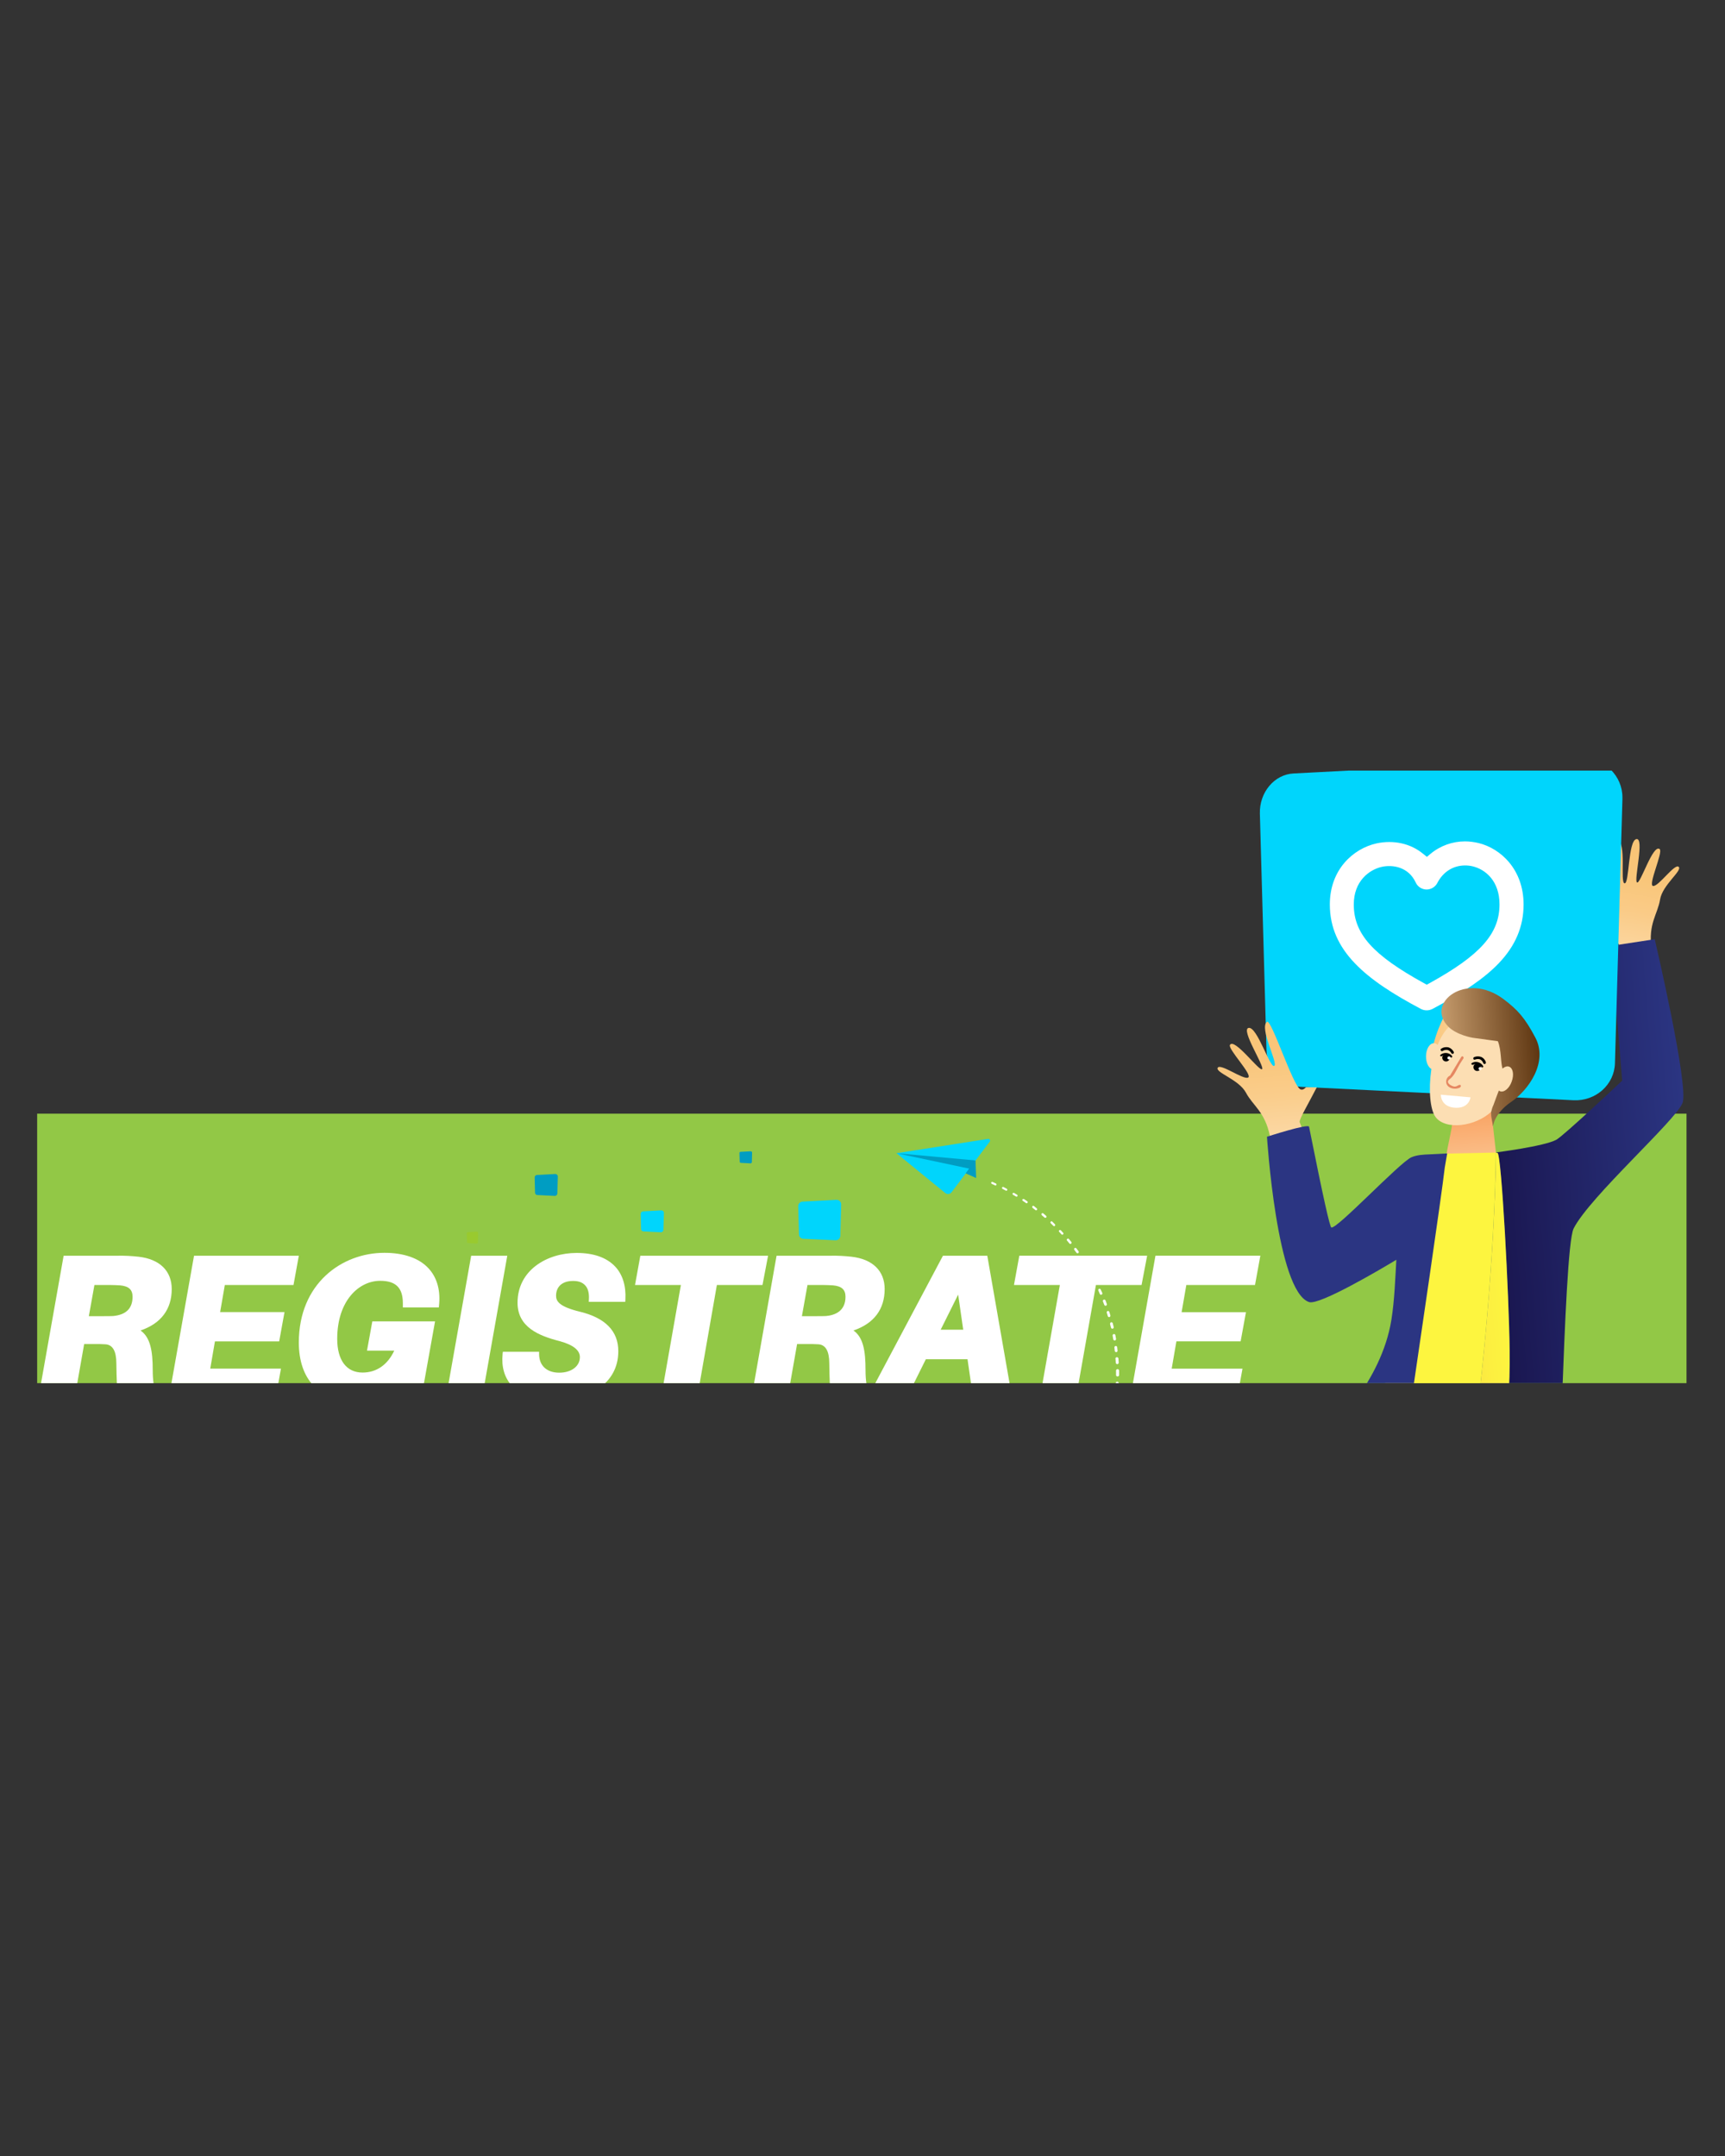 <?xml version="1.0" encoding="utf-8"?>
<!-- Generator: Adobe Illustrator 25.4.1, SVG Export Plug-In . SVG Version: 6.00 Build 0)  -->
<svg version="1.1" id="Layer_1" xmlns:serif="http://www.serif.com/"
	 xmlns="http://www.w3.org/2000/svg" xmlns:xlink="http://www.w3.org/1999/xlink" x="0px" y="0px" viewBox="0 0 1360.6 1700.8"
	 style="enable-background:new 0 0 1360.6 1700.8;" xml:space="preserve">
<rect x="0" y="0" width="1360.6" height="1700.8" fill="#333333" stroke="none"/>
<style type="text/css">
	.st0{fill:none;}
	.st1{clip-path:url(#SVGID_00000163781475120144171050000015609157525963964308_);}
	.st2{fill-rule:evenodd;clip-rule:evenodd;fill:#92C846;}
	.st3{fill:url(#SVGID_00000102524858272906900990000010043934992293161378_);}
	.st4{fill:#009DC2;}
	.st5{fill:#00D5FC;}
	.st6{fill:url(#SVGID_00000091001377333026155380000011268425347623435693_);}
	.st7{fill:url(#SVGID_00000058566649124950763650000001077755874796160908_);}
	.st8{fill:#FFFFFF;}
	.st9{fill:url(#SVGID_00000182527626416541558250000001076405415555560891_);}
	.st10{fill:url(#SVGID_00000007412989962909844490000015520512714285804451_);}
	.st11{fill:url(#SVGID_00000068676905406325208280000011816615031694975635_);}
	.st12{fill:url(#SVGID_00000097477547761503367210000003613203729686450567_);}
	.st13{fill:url(#SVGID_00000025402165766462430520000000629826270592657304_);}
	.st14{fill:url(#SVGID_00000126296208340571362820000000838357531685513406_);}
	.st15{fill:url(#SVGID_00000171700876899766258100000001991641326776540576_);}
	.st16{fill:url(#SVGID_00000112608704830181110660000013650499795862962059_);}
	.st17{fill:url(#SVGID_00000164475151065811230780000005726903865694629035_);}
	.st18{fill:#E58761;}
	.st19{fill:url(#SVGID_00000132810779176903048000000011059342450638606762_);}
	.st20{fill:url(#SVGID_00000000211668789624886450000016088024195514478235_);}
</style>
<g id="Artboard1" transform="matrix(0.978,0,0,0.979,12.29,-511.708)">
	<rect x="-12.6" y="1133.1" class="st0" width="1390.1" height="514.6"/>
	<g>
		<g>
			<defs>
				<rect id="SVGID_1_" x="17.4" y="1143.6" width="1330.2" height="493.6"/>
			</defs>
			<clipPath id="SVGID_00000019650204690914388040000001894098827923367320_">
				<use xlink:href="#SVGID_1_"  style="overflow:visible;"/>
			</clipPath>
			<g style="clip-path:url(#SVGID_00000019650204690914388040000001894098827923367320_);">
				<g transform="matrix(1.022,0,0,1.021,-12.041,-14.046)">
					<rect x="0.1" y="1404.6" class="st2" width="1363" height="224.1"/>
				</g>
				<g transform="matrix(1.022,0,0,1.021,-12.041,-14.046)">
					
						<linearGradient id="SVGID_00000120539357084831247790000016717084352672874160_" gradientUnits="userSpaceOnUse" x1="-1.022" y1="1.647243e-02" x2="-2.179328e-02" y2="1.647243e-02" gradientTransform="matrix(16.978 -98.872 98.873 16.978 1288.758 1190.519)">
						<stop  offset="0" style="stop-color:#FCDEB3"/>
						<stop  offset="0.21" style="stop-color:#FBD59D"/>
						<stop  offset="0.49" style="stop-color:#FACB87"/>
						<stop  offset="0.75" style="stop-color:#F9C67A"/>
						<stop  offset="1" style="stop-color:#F9C476"/>
					</linearGradient>
					<path style="fill:url(#SVGID_00000120539357084831247790000016717084352672874160_);" d="M1276.9,1271.3
						c0,0.8-0.3,6.6-0.9,15.3l28.6-1.5c-0.9-4.5-1.5-8.3-1.9-11.1c-2.6-19.4,4.9-26.8,6.8-38.4s17.8-22.8,14.7-25.8
						c-3.1-3-15.8,15.6-20.2,15.1c-4.3-0.5,8.1-26.8,5.2-29.1c-5.4-4.3-15.3,28.1-17.9,26.3s6.1-35.5-0.5-34.2s-5.5,35.5-9.3,34.9
						c-3.8-0.5,1.8-32.2-5.8-34.8c-4.1-1.4-2.9,54.6-7.7,59c-4.8,4.5-17.9-14.3-22.7-11.2C1240.4,1239.1,1277,1267.8,1276.9,1271.3z
						"/>
				</g>
				<g transform="matrix(1.022,0,0,1.021,-12.041,-14.046)">
					<path class="st4" d="M423.1,1453l14.5-0.8h0.1c1.1,0,2,0.9,2,2v0.1l-0.4,13.3c0,1-0.9,1.9-2,1.9h-0.1l-13.8-0.7
						c-1-0.1-1.7-0.9-1.7-1.9l-0.3-12C421.4,1454,422.1,1453.1,423.1,1453z"/>
				</g>
				<g transform="matrix(1.022,0,0,1.021,-12.041,-14.046)">
					<path class="st5" d="M506.8,1481.7l14.5-0.8h0.1c1.1,0,2,0.9,2,2v0.1l-0.4,13.3c0,1-0.9,1.9-2,1.9h-0.1l-13.8-0.7
						c-1-0.1-1.7-0.9-1.7-1.9l-0.3-12C505.1,1482.7,505.8,1481.8,506.8,1481.7z"/>
				</g>
				<g transform="matrix(1.022,0,0,1.021,-12.041,-14.046)">
					<path class="st5" d="M632.6,1474l26.8-1.4c0.1,0,0.2,0,0.3,0c2,0,3.6,1.6,3.6,3.6c0,0.1,0,0.1,0,0.2l-0.7,24.6
						c-0.1,1.9-1.7,3.5-3.6,3.5c-0.1,0-0.2,0-0.3,0l-25.5-1.2c-1.8-0.2-3.2-1.6-3.2-3.4l-0.6-22.1
						C629.3,1475.9,630.7,1474.2,632.6,1474z"/>
				</g>
				<g transform="matrix(1.022,0,0,1.021,-12.041,-14.046)">
					
						<linearGradient id="SVGID_00000128476092070641374640000005539695241380171170_" gradientUnits="userSpaceOnUse" x1="-1.022" y1="37.686" x2="-2.179328e-02" y2="37.686" gradientTransform="matrix(4.546129e-15 74.244 -74.244 4.546119e-15 3170.231 9472.09)">
						<stop  offset="0" style="stop-color:#99CA2F"/>
						<stop  offset="0.13" style="stop-color:#8FC62E"/>
						<stop  offset="0.34" style="stop-color:#74BC2D"/>
						<stop  offset="0.62" style="stop-color:#48AC2B"/>
						<stop  offset="0.94" style="stop-color:#0B9628"/>
						<stop  offset="1" style="stop-color:#009227"/>
					</linearGradient>
					<path style="fill:url(#SVGID_00000128476092070641374640000005539695241380171170_);" d="M368.6,1498.1l7.2-0.4l0,0
						c0.6,0,1,0.5,1,1v0.1l-0.2,7.3l0,0c0,0.6-0.5,1-1,1l0,0l-6.8-0.4c-0.5-0.1-0.9-0.5-0.8-1l-0.2-6.5
						C367.7,1498.7,368.1,1498.2,368.6,1498.1z"/>
				</g>
				<g transform="matrix(1.022,0,0,1.021,-12.041,-14.046)">
					<path class="st4" d="M583.9,1434.7l7.9-0.4c0,0,0,0,0.1,0c0.6,0,1.1,0.5,1.1,1.1c0,0,0,0,0,0.1l-0.2,7.3c0,0.6-0.5,1-1.1,1
						c0,0,0,0-0.1,0l-7.5-0.4c-0.5,0-0.9-0.5-0.9-1l-0.2-6.5C582.9,1435.2,583.3,1434.8,583.9,1434.7z"/>
				</g>
				<g transform="matrix(1.022,0,0,1.021,-12.041,-14.046)">
					
						<linearGradient id="SVGID_00000178913300336574275530000007136536700927263411_" gradientUnits="userSpaceOnUse" x1="-1.022" y1="2.529039e-02" x2="-2.179328e-02" y2="2.529039e-02" gradientTransform="matrix(-198.164 15.853 -15.853 -198.164 1129.767 1463.918)">
						<stop  offset="0" style="stop-color:#2B3582"/>
						<stop  offset="1" style="stop-color:#150E42"/>
					</linearGradient>
					<path style="fill:url(#SVGID_00000178913300336574275530000007136536700927263411_);" d="M1305.3,1266.9l-34.5,5.3l8.8,106.3
						c0,0-46.2,43.6-52,46.7c-9.6,5.2-47.8,10-47.8,10s0.9,0.2,1.2,0.2c3.2,0.3,9.1,113.3,9.6,155.6c0.2,15.8-0.3,28.2-1,37.6h42.6
						c2.1-55.4,4.8-124.9,9.1-133.4c12.6-24.9,80.5-85.2,85.9-99C1332.5,1383.1,1305.3,1266.9,1305.3,1266.9z"/>
				</g>
				<g transform="matrix(1.022,0,0,1.021,-12.041,-14.046)">
					<path class="st8" d="M124.3,1629H92.8l-0.2-1.7c-0.8-5.8-1.1-11.8-1.3-25.7c0-9.6-2.9-14.7-8.7-15c-2.9-0.2-5.6-0.2-8.5-0.2
						h-8.2l-7.5,42.6H29.8l19.9-112.3h42.8c5.5-0.1,11,0.2,16.4,0.8c16.6,1.9,26.1,11.2,26.1,25.5c0,16-8.5,27.2-24.6,32.7
						c7.8,5.5,9.6,16.3,9.6,31.2c0,8.4,1,14.6,3.1,19.3L124.3,1629z M69.6,1564.4h10.8c3.3,0,5.9,0,8.2-0.1
						c10.3-0.9,15.5-6,15.5-15.2c0-5.6-3-8.4-9.8-9c-2.1-0.1-4.8-0.3-8.1-0.3H74L69.6,1564.4z"/>
				</g>
				<g transform="matrix(1.022,0,0,1.021,-12.041,-14.046)">
					<path class="st8" d="M217,1629h-84.3l19.9-112.3h82.7l-4.2,23.1h-54.2l-3.7,21.4H224l-4.2,23.1h-50.7l-3.7,21.5h55.8L217,1629z
						"/>
				</g>
				<g transform="matrix(1.022,0,0,1.021,-12.041,-14.046)">
					<path class="st8" d="M278,1631.2c-26.7,0-42.7-17.2-42.7-46c0-46.5,33.9-70.8,67.5-70.8c15.3,0,27.4,4.2,34.8,12.2
						c6.4,6.9,9.3,16.3,8.5,27.5l-0.3,3.4h-28.4v-3.6c-0.1-12-5.7-17.4-17.9-17.4c-16.8,0-33.9,15.7-33.9,45.8
						c0,16.9,7.3,26.6,20,26.6c11,0,19.8-6.1,25-17.3h-21.5l4.2-23.1h49.5l-10.8,60.3h-23.3l0.7-11l-3,4.8
						C299.1,1628.6,290.4,1631.2,278,1631.2z"/>
				</g>
				<g transform="matrix(1.022,0,0,1.021,-12.041,-14.046)">
					<path class="st8" d="M379.9,1629h-28.5l19.9-112.3h28.5L379.9,1629z"/>
				</g>
				<g transform="matrix(1.022,0,0,1.021,-12.041,-14.046)">
					<path class="st8" d="M438,1631.2c-15.5,0-27.5-4.1-34.7-12c-5.7-6.3-8.2-14.7-7.2-24.9l0.2-1.8h28.6v1.9
						c0.1,9.1,6.1,14.6,15.9,14.6c9.6,0,16.3-5.1,16.3-12.3c0-5.5-5.4-9.7-16-12.6c-16.4-4.2-33.2-11-33.2-30.3
						c0-25.8,23.4-39.3,46.6-39.3c13.4,0,23.6,3.6,30.3,10.6c6,6.3,8.8,15.4,8.2,26.1l-0.1,1.9h-28.8l0.1-2.1c0.3-4.8-0.7-8.6-3-11
						s-5.3-3.4-9.5-3.4c-8.4,0-13.4,4.4-13.4,11.7c0,4.2,2.3,8.6,18.9,12.6c20.1,4.9,30.2,15.4,30.2,31.1
						C487.5,1618.9,461.9,1631.2,438,1631.2z"/>
				</g>
				<g transform="matrix(1.022,0,0,1.021,-12.041,-14.046)">
					<path class="st8" d="M549.6,1629h-28.5l15.7-89.2h-36.2l4.2-23.1h100.8l-4.4,23.1h-36L549.6,1629z"/>
				</g>
				<g transform="matrix(1.022,0,0,1.021,-12.041,-14.046)">
					<path class="st8" d="M686.9,1629h-31.4l-0.3-1.7c-0.8-5.8-1.1-11.8-1.3-25.7c0-9.6-2.9-14.7-8.7-15c-2.9-0.2-5.6-0.2-8.5-0.2
						h-8.2L621,1629h-28.5l19.8-112.3h42.8c5.5-0.1,11,0.2,16.4,0.8c16.6,1.9,26.1,11.2,26.1,25.5c0,16-8.5,27.2-24.6,32.7
						c7.8,5.5,9.5,16.3,9.5,31.2c0,8.4,1,14.6,3.1,19.3L686.9,1629z M632.3,1564.4H643c3.4,0,5.9,0,8.2-0.1
						c7.1-0.6,15.5-3.8,15.5-15.2c0-5.6-3-8.4-9.8-9c-2.1-0.1-4.8-0.3-8.1-0.3h-12.1L632.3,1564.4z"/>
				</g>
				<g transform="matrix(1.022,0,0,1.021,-12.041,-14.046)">
					<path class="st8" d="M798.2,1629h-30.8l-4.4-30.6h-32.9l-15.2,30.6H684l59.6-112.3h35L798.2,1629z M741.8,1575.1h17.8l-4-27.7
						L741.8,1575.1z"/>
				</g>
				<polygon class="st8" points="855.2,1649.2 826.1,1649.2 842.2,1558.1 805.2,1558.1 809.5,1534.5 912.6,1534.5 908.1,1558.1 
					871.3,1558.1 				"/>
				<polygon class="st8" points="985.2,1649.2 899,1649.2 919.3,1534.5 1003.9,1534.5 999.6,1558.1 944.2,1558.1 940.4,1580 
					992.3,1580 988,1603.5 936.2,1603.5 932.4,1625.5 989.5,1625.5 				"/>
				<g transform="matrix(1.022,0,0,1.021,-12.041,-14.046)">
					<path class="st5" d="M1020.4,1136.1l226.6-11.8c0.7,0,1.3-0.1,2-0.1c16.9,0,30.8,13.9,30.8,30.8c0,0.5,0,0.9,0,1.4l-5.9,208.4
						c-0.5,17-15.2,30-32.7,29.2l-215.2-10.6c-14.6-0.7-26.6-13.7-27.1-29l-5.2-186.6C993.2,1151.1,1005.1,1136.8,1020.4,1136.1z"/>
				</g>
				<g transform="matrix(1.022,0,0,1.021,-12.041,-14.046)">
					<path class="st8" d="M1048.9,1239.5c0,36.8,28.8,59.6,72,82.5c2.8,1.4,6.1,1.4,8.9,0c25.1-13.3,41.3-24.5,52.4-36.1
						c13.2-13.8,19.6-29,19.6-46.4c0-27.5-17.9-44.2-35.6-48.5c-3.5-0.8-7-1.3-10.6-1.3c-9.9,0-19.5,3.4-27.2,9.8l-2.9,2.4l-3-2.4
						c-9.9-8.2-23.4-11.1-36.8-8.2C1067.4,1195.4,1048.9,1211.9,1048.9,1239.5z M1067.8,1239.5c0-18.3,12-27.4,22.1-29.7
						c8.8-1.9,21.1,0.1,26.8,12.4c1.5,3.3,4.8,5.4,8.4,5.5c3.6,0,6.9-1.9,8.6-5.1c4.5-8.8,12.5-13.9,21.9-13.9c2,0,4.1,0.2,6.1,0.7
						c10.2,2.5,21.1,11.7,21.1,30c0,23.1-15,40-55.2,62.2l-2.2,1.2l-2.2-1.2C1082.8,1279.4,1067.8,1262.6,1067.8,1239.5z"/>
				</g>
				<g transform="matrix(1.022,0,0,1.021,-12.041,-14.046)">
					<path class="st8" d="M782.2,1460l2.6,1.2c0.1,0,0.2,0.1,0.3,0.1c0.3,0,0.6-0.2,0.7-0.5c0.2-0.4,0-0.9-0.4-1.1l-2.6-1.2
						c-0.4-0.2-0.9,0-1.1,0.4c0,0.1-0.1,0.2-0.1,0.3C781.7,1459.6,781.9,1459.9,782.2,1460L782.2,1460z"/>
				</g>
				<g transform="matrix(1.022,0,0,1.021,-12.041,-14.046)">
					<path class="st8" d="M790.7,1464l2.5,1.3c0.1,0.1,0.3,0.1,0.4,0.1c0.5,0,0.8-0.4,0.8-0.8c0-0.3-0.2-0.6-0.5-0.8l-2.5-1.3
						c-0.1-0.1-0.2-0.1-0.4-0.1c-0.3,0-0.6,0.2-0.7,0.4c-0.1,0.1-0.1,0.2-0.1,0.4C790.2,1463.6,790.4,1463.9,790.7,1464L790.7,1464z
						"/>
				</g>
				<g transform="matrix(1.022,0,0,1.021,-12.041,-14.046)">
					<path class="st8" d="M798.9,1468.6l2.4,1.4c0.1,0.1,0.2,0.1,0.4,0.1c0.5,0,0.8-0.4,0.8-0.8c0-0.3-0.1-0.5-0.3-0.7l-2.4-1.4
						c-0.1-0.1-0.3-0.1-0.5-0.1c-0.5,0-0.8,0.4-0.8,0.8C798.5,1468.1,798.7,1468.4,798.9,1468.6L798.9,1468.6z"/>
				</g>
				<g transform="matrix(1.022,0,0,1.021,-12.041,-14.046)">
					<path class="st8" d="M806.8,1473.5l2.3,1.6c0.1,0.1,0.3,0.2,0.5,0.2c0.5,0,0.9-0.4,0.9-0.9c0-0.3-0.1-0.6-0.4-0.7l-2.4-1.6
						c-0.2-0.1-0.4-0.2-0.6-0.2c-0.5,0-0.9,0.4-0.9,0.9C806.3,1473.1,806.5,1473.4,806.8,1473.5L806.8,1473.5z"/>
				</g>
				<g transform="matrix(1.022,0,0,1.021,-12.041,-14.046)">
					<path class="st8" d="M814.4,1479l2.2,1.7c0.4,0.3,0.9,0.2,1.2-0.2c0.3-0.4,0.2-0.9-0.2-1.2l-2.2-1.8c-0.2-0.1-0.3-0.2-0.5-0.2
						c-0.5,0-0.9,0.4-0.9,0.9C814.1,1478.5,814.2,1478.8,814.4,1479L814.4,1479z"/>
				</g>
				<g transform="matrix(1.022,0,0,1.021,-12.041,-14.046)">
					<path class="st8" d="M821.7,1484.8l2.1,1.8c0.2,0.1,0.4,0.2,0.6,0.2c0.5,0,0.9-0.4,0.9-0.9c0-0.3-0.1-0.5-0.3-0.7l-2.2-1.9
						c-0.2-0.1-0.4-0.2-0.6-0.2c-0.5,0-0.9,0.4-0.9,0.9C821.4,1484.4,821.5,1484.6,821.7,1484.8L821.7,1484.8z"/>
				</g>
				<g transform="matrix(1.022,0,0,1.021,-12.041,-14.046)">
					<path class="st8" d="M828.7,1491.1l2,2c0.2,0.2,0.4,0.3,0.6,0.3c0.5,0,0.9-0.4,0.9-0.9c0-0.2-0.1-0.5-0.3-0.7l-2-2
						c-0.2-0.2-0.4-0.3-0.6-0.3s-0.5,0.1-0.6,0.3c-0.2,0.2-0.3,0.4-0.3,0.6C828.4,1490.7,828.5,1490.9,828.7,1491.1L828.7,1491.1z"
						/>
				</g>
				<g transform="matrix(1.022,0,0,1.021,-12.041,-14.046)">
					<path class="st8" d="M835.3,1497.8l1.9,2.1c0.2,0.1,0.4,0.2,0.6,0.2c0.5,0,0.9-0.4,0.9-0.9c0-0.2,0-0.3-0.1-0.4l-1.9-2.1
						c-0.2-0.2-0.4-0.3-0.7-0.3c-0.5,0-0.9,0.4-0.9,0.9C835,1497.4,835.1,1497.6,835.3,1497.8L835.3,1497.8z"/>
				</g>
				<g transform="matrix(1.022,0,0,1.021,-12.041,-14.046)">
					<path class="st8" d="M841.5,1504.7l1.8,2.2c0.2,0.3,0.5,0.5,0.8,0.5c0.5,0,1-0.4,1-1c0-0.3-0.1-0.5-0.3-0.7l-1.8-2.2
						c-0.3-0.4-0.9-0.4-1.3-0.1C841.2,1503.8,841.1,1504.4,841.5,1504.7L841.5,1504.7z"/>
				</g>
				<g transform="matrix(1.022,0,0,1.021,-12.041,-14.046)">
					<path class="st8" d="M847.3,1512.1l1.7,2.3c0.2,0.2,0.5,0.4,0.8,0.4c0.5,0,1-0.4,1-1c0-0.2-0.1-0.4-0.2-0.6l-1.7-2.3
						c-0.2-0.2-0.5-0.4-0.8-0.4c-0.5,0-1,0.4-1,1C847.1,1511.7,847.2,1511.9,847.3,1512.1L847.3,1512.1z"/>
				</g>
				<g transform="matrix(1.022,0,0,1.021,-12.041,-14.046)">
					<path class="st8" d="M852.7,1519.7l1.5,2.4c0.2,0.3,0.5,0.5,0.9,0.5c0.5,0,1-0.4,1-1c0-0.2-0.1-0.4-0.2-0.6l-1.6-2.4
						c-0.2-0.3-0.5-0.4-0.8-0.4c-0.2,0-0.4,0.1-0.5,0.2c-0.3,0.2-0.4,0.5-0.4,0.8C852.5,1519.4,852.6,1519.5,852.7,1519.7
						L852.7,1519.7z"/>
				</g>
				<g transform="matrix(1.022,0,0,1.021,-12.041,-14.046)">
					<path class="st8" d="M857.7,1527.6l1.4,2.4c0.2,0.3,0.5,0.5,0.9,0.5c0.2,0,0.4,0,0.5-0.1c0.3-0.2,0.5-0.5,0.5-0.9
						c0-0.2,0-0.4-0.1-0.5l-1.4-2.5c-0.2-0.3-0.5-0.5-0.9-0.5c-0.2,0-0.4,0-0.5,0.1c-0.3,0.2-0.5,0.5-0.5,0.9
						C857.5,1527.2,857.6,1527.4,857.7,1527.6L857.7,1527.6z"/>
				</g>
				<g transform="matrix(1.022,0,0,1.021,-12.041,-14.046)">
					<path class="st8" d="M862.2,1535.8l1.3,2.5c0.2,0.3,0.5,0.6,0.9,0.6c0.2,0,0.3,0,0.5-0.1c0.5-0.3,0.7-0.9,0.5-1.4l-1.3-2.5
						c-0.2-0.3-0.5-0.5-0.9-0.5c-0.6,0-1,0.5-1,1C862.2,1535.5,862.2,1535.7,862.2,1535.8L862.2,1535.8z"/>
				</g>
				<g transform="matrix(1.022,0,0,1.021,-12.041,-14.046)">
					<path class="st8" d="M866.3,1544.3l1.1,2.6c0.2,0.5,0.9,0.8,1.4,0.5c0.4-0.2,0.6-0.5,0.6-1c0-0.1,0-0.3-0.1-0.4l-1.2-2.6
						c-0.2-0.5-0.8-0.8-1.4-0.5C866.2,1543.1,866,1543.7,866.3,1544.3L866.3,1544.3z"/>
				</g>
				<g transform="matrix(1.022,0,0,1.021,-12.041,-14.046)">
					<path class="st8" d="M869.9,1552.9l1,2.6c0.2,0.4,0.5,0.7,1,0.7c0.6,0,1.1-0.5,1.1-1.1c0-0.1,0-0.2-0.1-0.4l-1-2.7
						c-0.2-0.4-0.5-0.7-1-0.7c-0.6,0-1.1,0.5-1.1,1.1C869.8,1552.6,869.8,1552.8,869.9,1552.9L869.9,1552.9z"/>
				</g>
				<g transform="matrix(1.022,0,0,1.021,-12.041,-14.046)">
					<path class="st8" d="M872.9,1561.7l0.8,2.7c0.2,0.6,0.8,0.9,1.3,0.7c0.6-0.2,0.9-0.8,0.7-1.4l-0.8-2.7c-0.2-0.4-0.6-0.7-1-0.7
						c-0.6,0-1.1,0.5-1.1,1.1C872.9,1561.5,872.9,1561.6,872.9,1561.7L872.9,1561.7z"/>
				</g>
				<g transform="matrix(1.022,0,0,1.021,-12.041,-14.046)">
					<path class="st8" d="M875.5,1570.7l0.7,2.7c0.1,0.5,0.5,0.9,1.1,0.9s1.1-0.5,1.1-1.1c0-0.1,0-0.2-0.1-0.4l-0.7-2.8
						c-0.1-0.5-0.6-0.8-1.1-0.8c-0.1,0-0.2,0-0.3,0C875.7,1569.5,875.4,1570.1,875.5,1570.7L875.5,1570.7z"/>
				</g>
				<g transform="matrix(1.022,0,0,1.021,-12.041,-14.046)">
					<path class="st8" d="M877.5,1579.8l0.5,2.8c0.1,0.6,0.5,1,1.1,1s1.1-0.5,1.1-1.1c0-0.1,0-0.2,0-0.2l-0.5-2.8
						c-0.1-0.6-0.5-1-1.1-1s-1.1,0.5-1.1,1.1C877.5,1579.6,877.5,1579.7,877.5,1579.8L877.5,1579.8z"/>
				</g>
				<g transform="matrix(1.022,0,0,1.021,-12.041,-14.046)">
					<path class="st8" d="M878.9,1589.1l0.3,2.8c0.1,0.5,0.6,0.9,1.1,0.9c0.6,0,1.1-0.5,1.1-1.1l0,0l-0.3-2.8c-0.1-0.6-0.6-1-1.1-1
						C879.4,1587.9,878.9,1588.4,878.9,1589.1C878.9,1588.9,878.9,1589,878.9,1589.1L878.9,1589.1z"/>
				</g>
				<g transform="matrix(1.022,0,0,1.021,-12.041,-14.046)">
					<path class="st8" d="M879.8,1598.4l0.2,2.8c0.1,0.6,0.6,1.1,1.2,1.1c0.6-0.1,1.1-0.6,1.1-1.2l-0.2-2.8c0-0.1,0-0.2,0-0.3
						c0-0.7-0.5-1.2-1.2-1.2s-1.2,0.5-1.2,1.2C879.7,1598.1,879.8,1598.2,879.8,1598.4L879.8,1598.4z"/>
				</g>
				<g transform="matrix(1.022,0,0,1.021,-12.041,-14.046)">
					<path class="st8" d="M880.2,1607.7v2.8c0,0.1,0,0.2,0,0.3c0,0.7,0.5,1.2,1.2,1.2s1.2-0.5,1.2-1.2c0-0.1,0-0.2,0-0.3v-2.8
						c0-0.1,0-0.2,0-0.3c0-0.7-0.5-1.2-1.2-1.2s-1.2,0.5-1.2,1.2C880.1,1607.5,880.1,1607.6,880.2,1607.7z"/>
				</g>
				<g transform="matrix(1.022,0,0,1.021,-12.041,-14.046)">
					<path class="st8" d="M880,1617l-0.2,2.8c0,0.6,0.5,1.1,1.1,1.2c0.6,0,1.1-0.5,1.2-1.1l0.2-2.8c-0.1-0.6-0.6-1-1.2-1
						C880.5,1616.1,880.1,1616.5,880,1617L880,1617z"/>
				</g>
				<g transform="matrix(1.022,0,0,1.021,-12.041,-14.046)">
					<path class="st8" d="M879.2,1626.4l-0.3,2.8c0,0.1-0.1,0.3-0.1,0.4c0,0.7,0.5,1.2,1.2,1.2s1.2-0.5,1.2-1.2v-0.1l0.3-2.8
						c0.1-0.6-0.4-1.2-1-1.3C879.9,1625.3,879.3,1625.7,879.2,1626.4L879.2,1626.4z"/>
				</g>
				<g transform="matrix(1.022,0,0,1.021,-12.041,-14.046)">
					<path class="st4" d="M769.3,1441.5l0.5,13.8l-9.6-5.6L769.3,1441.5z"/>
				</g>
				<g transform="matrix(1.022,0,0,1.021,-12.041,-14.046)">
					<path class="st5" d="M706.9,1435.8l38.5,31.4c0.6,0.5,1.4,0.8,2.2,0.8c1.1,0,2.1-0.5,2.8-1.4l30.1-39.9
						c0.2-0.2,0.3-0.5,0.3-0.8c0-0.8-0.6-1.4-1.4-1.4c-0.1,0-0.1,0-0.2,0L706.9,1435.8z"/>
				</g>
				<g transform="matrix(1.022,0,0,1.021,-12.041,-14.046)">
					<path class="st4" d="M769.3,1441.5l-62.4-5.7l57.6,12.2l0.3,3.8L769.3,1441.5z"/>
				</g>
				<g transform="matrix(1.022,0,0,1.021,-12.041,-14.046)">
					<path class="st4" d="M761.5,1451.7l8.2,3.6l-5.3-7.4L761.5,1451.7z"/>
				</g>
				<g transform="matrix(1.022,0,0,1.021,-12.041,-14.046)">
					
						<linearGradient id="SVGID_00000178182250045579667630000009220643605296474802_" gradientUnits="userSpaceOnUse" x1="-1.022" y1="1.507586e-02" x2="-2.179328e-02" y2="1.507586e-02" gradientTransform="matrix(-8.099 -101.234 101.234 -8.099 994.596 1335.156)">
						<stop  offset="0" style="stop-color:#FCDEB3"/>
						<stop  offset="0.14" style="stop-color:#FBD8A5"/>
						<stop  offset="0.47" style="stop-color:#FACD8B"/>
						<stop  offset="0.77" style="stop-color:#F9C67C"/>
						<stop  offset="1" style="stop-color:#F9C476"/>
					</linearGradient>
					<path style="fill:url(#SVGID_00000178182250045579667630000009220643605296474802_);" d="M1030.1,1383.7
						c-1.5,1.6-2.9,2.4-4.4,1.7c-6-2.7-23-56-26.4-53.3c-6.4,4.9,9.1,33,5.7,34.8c-3.4,1.7-13.4-31-20.1-30
						c-6.7,0.9,12.4,30,10.6,32.5c-1.9,2.5-21.8-24.9-25.4-19.1c-2,3.1,18.3,23.9,14.3,25.8c-3.9,1.9-22-11.6-24-7.7
						c-1.9,3.8,16.7,9.2,22.3,19.6c5.5,10.4,15,15,18.9,34.2c0.5,2.8,1.1,6.6,1.8,11.1l27.5-7.8c-3.3-8-5.5-13.4-5.8-14.2
						c-0.7-1.9,7.6-15.9,13.5-27.5L1030.1,1383.7z"/>
				</g>
				<g transform="matrix(1.022,0,0,1.021,-12.041,-14.046)">
					
						<linearGradient id="SVGID_00000115478057064481784640000008747922559735689877_" gradientUnits="userSpaceOnUse" x1="-1.022" y1="-42.312" x2="-2.179328e-02" y2="-42.312" gradientTransform="matrix(4003.037 0 0 4003.028 20425.197 170906.344)">
						<stop  offset="0" style="stop-color:#2B3582"/>
						<stop  offset="1" style="stop-color:#150E42"/>
					</linearGradient>
					<path style="fill:url(#SVGID_00000115478057064481784640000008747922559735689877_);" d="M1189.8,1628.8
						c0.7-9.4,1.2-21.8,1-37.6c-0.5-42.3-6.4-155.3-9.6-155.6c-0.3,0-1.2-0.2-1.2-0.2s-0.2,76.5-13.4,193.5h23.2V1628.8z"/>
				</g>
				<g transform="matrix(1.022,0,0,1.021,-12.041,-14.046)">
					
						<linearGradient id="SVGID_00000011713854398694400840000014354090096482394521_" gradientUnits="userSpaceOnUse" x1="-1.022" y1="4.992109e-02" x2="-2.179328e-02" y2="4.992109e-02" gradientTransform="matrix(-104.151 8.332 -8.332 -104.151 1083.402 1545.508)">
						<stop  offset="0" style="stop-color:#FDF53F"/>
						<stop  offset="0.18" style="stop-color:#FCEF40"/>
						<stop  offset="0.44" style="stop-color:#F9DD44"/>
						<stop  offset="0.73" style="stop-color:#F3C14A"/>
						<stop  offset="1" style="stop-color:#ED9F51"/>
					</linearGradient>
					<path style="fill:url(#SVGID_00000011713854398694400840000014354090096482394521_);" d="M1189.8,1628.8
						c0.7-9.4,1.2-21.8,1-37.6c-0.5-42.3-6.4-155.3-9.6-155.6c-0.3,0-1.2-0.2-1.2-0.2s-0.2,76.5-13.4,193.5h23.2V1628.8z"/>
				</g>
				<g transform="matrix(1.022,0,0,1.021,-12.041,-14.046)">
					
						<linearGradient id="SVGID_00000070828912894080220380000008522527636198438530_" gradientUnits="userSpaceOnUse" x1="-1.022" y1="1.001417e-02" x2="-2.179328e-02" y2="1.001417e-02" gradientTransform="matrix(-6.192 -77.405 77.405 -6.192 1154.783 1400.848)">
						<stop  offset="0" style="stop-color:#FCDEB3"/>
						<stop  offset="1" style="stop-color:#F9A262"/>
					</linearGradient>
					<path style="fill:url(#SVGID_00000070828912894080220380000008522527636198438530_);" d="M1176.2,1401.2l3.8,34.1
						c0,0-21.7,45.1-35,40.1c-11.2-4.2-4.2-37.8-4.2-37.8s1.3-7.7,3.2-16.5c1.3-6.2,2.3-12.8,1.9-17.6
						C1144.7,1391.8,1176.2,1401.2,1176.2,1401.2z"/>
				</g>
				<g transform="matrix(1.022,0,0,1.021,-12.041,-14.046)">
					
						<linearGradient id="SVGID_00000045614824209914624680000001341769598825145995_" gradientUnits="userSpaceOnUse" x1="-1.022" y1="0.113" x2="-2.179328e-02" y2="0.113" gradientTransform="matrix(-43.724 3.498 -3.498 -43.724 1127.029 1363.145)">
						<stop  offset="0" style="stop-color:#FCDEB3"/>
						<stop  offset="1" style="stop-color:#F9C476"/>
					</linearGradient>
					<path style="fill:url(#SVGID_00000045614824209914624680000001341769598825145995_);" d="M1140.2,1325.6c0,0-11.3,20.2-11,36.5
						s4.6,27,4.6,27l37.1-52.1L1140.2,1325.6z"/>
				</g>
				<g transform="matrix(1.022,0,0,1.021,-12.041,-14.046)">
					
						<linearGradient id="SVGID_00000009587567106191253300000003935627863764057531_" gradientUnits="userSpaceOnUse" x1="-1.022" y1="-123.053" x2="-2.179328e-02" y2="-123.053" gradientTransform="matrix(122.424 0 0 122.424 10704.924 16424.027)">
						<stop  offset="0" style="stop-color:#FCDEB3"/>
						<stop  offset="1" style="stop-color:#F9C476"/>
					</linearGradient>
					<path style="fill:url(#SVGID_00000009587567106191253300000003935627863764057531_);" d="M1124.8,1359.2
						c-0.1,5.7,2.5,10.4,5.8,10.5s6.1-4.5,6.3-10.2s-2.4-10.4-5.8-10.5C1127.7,1348.9,1124.9,1353.4,1124.8,1359.2z"/>
				</g>
				<g transform="matrix(1.022,0,0,1.021,-12.041,-14.046)">
					
						<linearGradient id="SVGID_00000129925004370774775360000011084416631217349783_" gradientUnits="userSpaceOnUse" x1="-1.022" y1="-21.076" x2="-2.179328e-02" y2="-21.076" gradientTransform="matrix(2956.679 0 0 2956.673 47485.684 63687.516)">
						<stop  offset="0" style="stop-color:#FCDEB3"/>
						<stop  offset="1" style="stop-color:#F9C476"/>
					</linearGradient>
					<path style="fill:url(#SVGID_00000129925004370774775360000011084416631217349783_);" d="M1184.9,1343.8
						c0.9-0.3,4.5,46.9-8.3,59s-36.5,15-44.3,4.4c-8.6-11.8-5.2-62,14.3-74.1C1166.2,1321,1184.9,1343.8,1184.9,1343.8z"/>
				</g>
				<g transform="matrix(1.022,0,0,1.021,-12.041,-14.046)">
					
						<linearGradient id="SVGID_00000101790420202583083080000000962668244206890671_" gradientUnits="userSpaceOnUse" x1="-1.022" y1="6.374529e-02" x2="-2.179328e-02" y2="6.374529e-02" gradientTransform="matrix(-74.596 5.968 -5.968 -74.595 1137.62 1367.426)">
						<stop  offset="0" style="stop-color:#603813"/>
						<stop  offset="1.000000e-02" style="stop-color:#603813"/>
						<stop  offset="1" style="stop-color:#C69C6D"/>
					</linearGradient>
					<path style="fill:url(#SVGID_00000101790420202583083080000000962668244206890671_);" d="M1186.1,1314.3
						c11.1,8.4,16.7,14.6,25,30.3c10.2,19.3-5.4,41.4-19.1,50.7c-13.8,9.4-14.3,19.4-14.3,19.4l-1.1-6.1c-0.4-1.9-0.5-3.8-0.3-5.7
						c0.4-1.8,0.9-3.5,1.7-5.1c1-2.7,4.3-12,5.6-14.5c3.6-6.6,4.3-8,1.8-13.8c-1.9-4.5-0.9-14.7-3.9-22.1l-19.8-2.7
						c0,0-12.4-2-19.1-8.6C1123.6,1317.3,1156.6,1291.9,1186.1,1314.3z"/>
				</g>
				<g transform="matrix(1.022,0,0,1.021,-12.041,-14.046)">
					
						<linearGradient id="SVGID_00000057864725636960994990000002522264364055630992_" gradientUnits="userSpaceOnUse" x1="-1.022" y1="-94.847" x2="-2.179328e-02" y2="-94.847" gradientTransform="matrix(156.274 0 0 156.274 11228.367 16199.288)">
						<stop  offset="0" style="stop-color:#FCDEB3"/>
						<stop  offset="1" style="stop-color:#F9C476"/>
					</linearGradient>
					<path style="fill:url(#SVGID_00000057864725636960994990000002522264364055630992_);" d="M1181.2,1375.1
						c-2,5.4-1.1,10.6,2,11.8c3.1,1.2,7.3-2.2,9.2-7.6c2-5.4,1.1-10.6-2-11.8S1183.2,1369.8,1181.2,1375.1z"/>
				</g>
				<g transform="matrix(1.022,0,0,1.021,-12.041,-14.046)">
					<path class="st8" d="M1159.9,1391.7l-23.4-2.1c0,0-0.3,8.9,10,10.2C1159,1401.2,1159.9,1391.7,1159.9,1391.7z"/>
				</g>
				<g transform="matrix(1.022,0,0,1.021,-12.041,-14.046)">
					<path d="M1168.2,1368.2c-0.1,1.5-1.4,2.7-3,2.7s-3-1.3-3-3s1.3-3,3-3c0.1,0,0.2,0,0.3,0
						C1167.2,1365.1,1168.4,1366.6,1168.2,1368.2z"/>
				</g>
				<g transform="matrix(1.022,0,0,1.021,-12.041,-14.046)">
					<path d="M1143.6,1360.2c0,0.1,0,0.1,0,0.2c0,1.6-1.3,3-3,3c-1.6,0-3-1.3-3-3c0-1.6,1.2-2.9,2.8-3
						C1142.1,1357.4,1143.5,1358.6,1143.6,1360.2z"/>
				</g>
				<g transform="matrix(1.022,0,0,1.021,-12.041,-14.046)">
					<path d="M1162.6,1361.9c0.3,0.1,0.6,0.1,0.9,0c1.2-0.5,2.7-0.6,3.9-0.2c1.2,0.6,2.2,1.7,2.6,3c0.2,0.4,0.5,0.7,1,0.7
						c0.1,0,0.3,0,0.4-0.1c0.5-0.2,0.8-0.8,0.6-1.4c-0.6-1.9-2-3.4-3.7-4.1c-1.8-0.6-3.8-0.6-5.6,0.2c-0.5,0.2-0.7,0.9-0.5,1.4
						C1162.2,1361.6,1162.4,1361.8,1162.6,1361.9z"/>
				</g>
				<g transform="matrix(1.022,0,0,1.021,-12.041,-14.046)">
					<path d="M1137,1355.2c0.3,0.1,0.7,0.1,0.9-0.1c1.2-0.7,2.5-1,3.9-0.8c1.3,0.4,2.4,1.3,3,2.5c0.2,0.4,0.5,0.6,0.9,0.6
						c0.6,0,1.1-0.5,1.1-1.1c0-0.2-0.1-0.4-0.2-0.6c-0.9-1.7-2.5-3-4.3-3.5c-1.9-0.3-3.9,0-5.5,1.1c-0.5,0.3-0.6,1-0.3,1.5
						C1136.6,1354.9,1136.8,1355.1,1137,1355.2z"/>
				</g>
				<g transform="matrix(1.022,0,0,1.021,-12.041,-14.046)">
					<path class="st8" d="M1144.1,1360.5C1144.1,1360.6,1144.1,1360.6,1144.1,1360.5c0,0.8-0.5,1.3-1.2,1.3s-1.2-0.5-1.2-1.2
						s0.5-1.2,1.2-1.2C1143.6,1359.4,1144.1,1359.9,1144.1,1360.5z"/>
				</g>
				<g transform="matrix(1.022,0,0,1.021,-12.041,-14.046)">
					<path class="st8" d="M1168.7,1369.1c-0.1,0.6-0.6,1.1-1.2,1.1c-0.7,0-1.2-0.5-1.2-1.2v-0.1c0.1-0.6,0.6-1.1,1.2-1.1
						C1168.2,1367.8,1168.7,1368.3,1168.7,1369.1C1168.7,1369,1168.7,1369,1168.7,1369.1z"/>
				</g>
				<g transform="matrix(1.022,0,0,1.021,-12.041,-14.046)">
					<path d="M1136.5,1359.3c0.3,0.1,0.6,0,0.8-0.1c0.9-0.7,1.9-1.1,3-1.1c1.5,0,2.9,0.7,3.8,1.9c0.2,0.2,0.4,0.3,0.6,0.3
						c0.4,0,0.8-0.4,0.8-0.8c0-0.2-0.1-0.4-0.2-0.5c-2.2-2.7-6.3-3.1-9-0.9c-0.2,0.1-0.3,0.4-0.3,0.6s0.1,0.4,0.2,0.5
						C1136.3,1359.2,1136.4,1359.2,1136.5,1359.3z"/>
				</g>
				<g transform="matrix(1.022,0,0,1.021,-12.041,-14.046)">
					<path d="M1161.2,1366c0.2,0.1,0.5,0.1,0.8,0c0.7-0.4,1.6-0.7,2.4-0.7c1.8,0,3.4,1,4.2,2.5c0.1,0.2,0.4,0.3,0.6,0.3
						s0.3,0,0.4-0.1c0.4-0.2,0.5-0.7,0.2-1.1c-1.8-3-5.7-4.1-8.8-2.3c-0.2,0.1-0.4,0.4-0.4,0.7c0,0.1,0,0.3,0.1,0.4
						C1161,1365.8,1161.1,1365.9,1161.2,1366z"/>
				</g>
				<g transform="matrix(1.022,0,0,1.021,-12.041,-14.046)">
					<path class="st18" d="M1154.4,1360.8c-0.2,0.5-0.5,0.9-0.8,1.3c-1.3,1.9-2.5,3.9-3.6,6c-1.7,3.2-3.3,6.7-6.2,9
						c-0.5,0.3-0.9,0.7-1.3,1.2c-1.7,2.3,2.4,4.4,4.1,4.8c1.8,0.4,2.7-0.4,4.1-1.1c0.4-0.2,0.9-0.2,1.3,0c0.4,0.4,0.4,1,0.1,1.4
						s-0.8,0.8-1.3,0.9c-3.7,1.5-9.8,0.1-10.1-4.7c-0.1-2.2,1.1-4.2,3.1-5.1c0.1-0.1,0.3-0.2,0.3-0.3c0-0.2-0.3,0.1-0.2,0.1
						c2.9-4.9,5.9-9.7,8.8-14.6c0.2-0.2,0.4-0.4,0.7-0.4c0.3,0,0.6,0.1,0.7,0.4C1154.5,1360,1154.6,1360.4,1154.4,1360.8z"/>
				</g>
				<g transform="matrix(1.022,0,0,1.021,-12.041,-14.046)">
					
						<linearGradient id="SVGID_00000041283246773274714120000001500995591614316470_" gradientUnits="userSpaceOnUse" x1="-1.022" y1="-19.211" x2="-2.179328e-02" y2="-19.211" gradientTransform="matrix(8799.758 0 0 8799.739 80943.523 170586.844)">
						<stop  offset="0" style="stop-color:#FDF53F"/>
						<stop  offset="0.18" style="stop-color:#FCEF40"/>
						<stop  offset="0.44" style="stop-color:#F9DD44"/>
						<stop  offset="0.73" style="stop-color:#F3C14A"/>
						<stop  offset="1" style="stop-color:#ED9F51"/>
					</linearGradient>
					<path style="fill:url(#SVGID_00000041283246773274714120000001500995591614316470_);" d="M1179.9,1435.3l-38.8,0.8
						c0,0-7.7,10.6-16.3,35c-3.7,10.7-7.8,60.6-12.1,88.9c-5.5,36.7-27,68.7-27,68.7h80.9
						C1179.8,1511.9,1179.9,1435.3,1179.9,1435.3z"/>
				</g>
				<g transform="matrix(1.022,0,0,1.021,-12.041,-14.046)">
					
						<linearGradient id="SVGID_00000001654391191370427420000002870380739675988634_" gradientUnits="userSpaceOnUse" x1="-1.022" y1="-11.006" x2="-2.179328e-02" y2="-11.006" gradientTransform="matrix(16735.146 0 0 16735.111 129930.594 185709.594)">
						<stop  offset="0" style="stop-color:#2B3582"/>
						<stop  offset="1" style="stop-color:#150E42"/>
					</linearGradient>
					<path style="fill:url(#SVGID_00000001654391191370427420000002870380739675988634_);" d="M1141.5,1436h-0.4
						c0,0-2.2,0.1-13.6,0.7c-4.8,0.2-9.7,0.4-14.2,2.3c-9.3,4.1-59,57.1-63.2,55.4c-1.2-0.5-6-21.5-17.6-79.5
						c-0.5-2.7-33.2,7.9-33.2,7.9s7.7,122.2,33.3,130.5c8.2,2.6,56.5-26,68.8-33.4c-0.9,14.8-1.4,31.6-3.9,47.3
						c-4,25.1-16.3,46.7-26.9,61.6h43c4.8-32.8,23.6-160.2,26-181.7L1141.5,1436z"/>
				</g>
			</g>
		</g>
	</g>
</g>
</svg>
